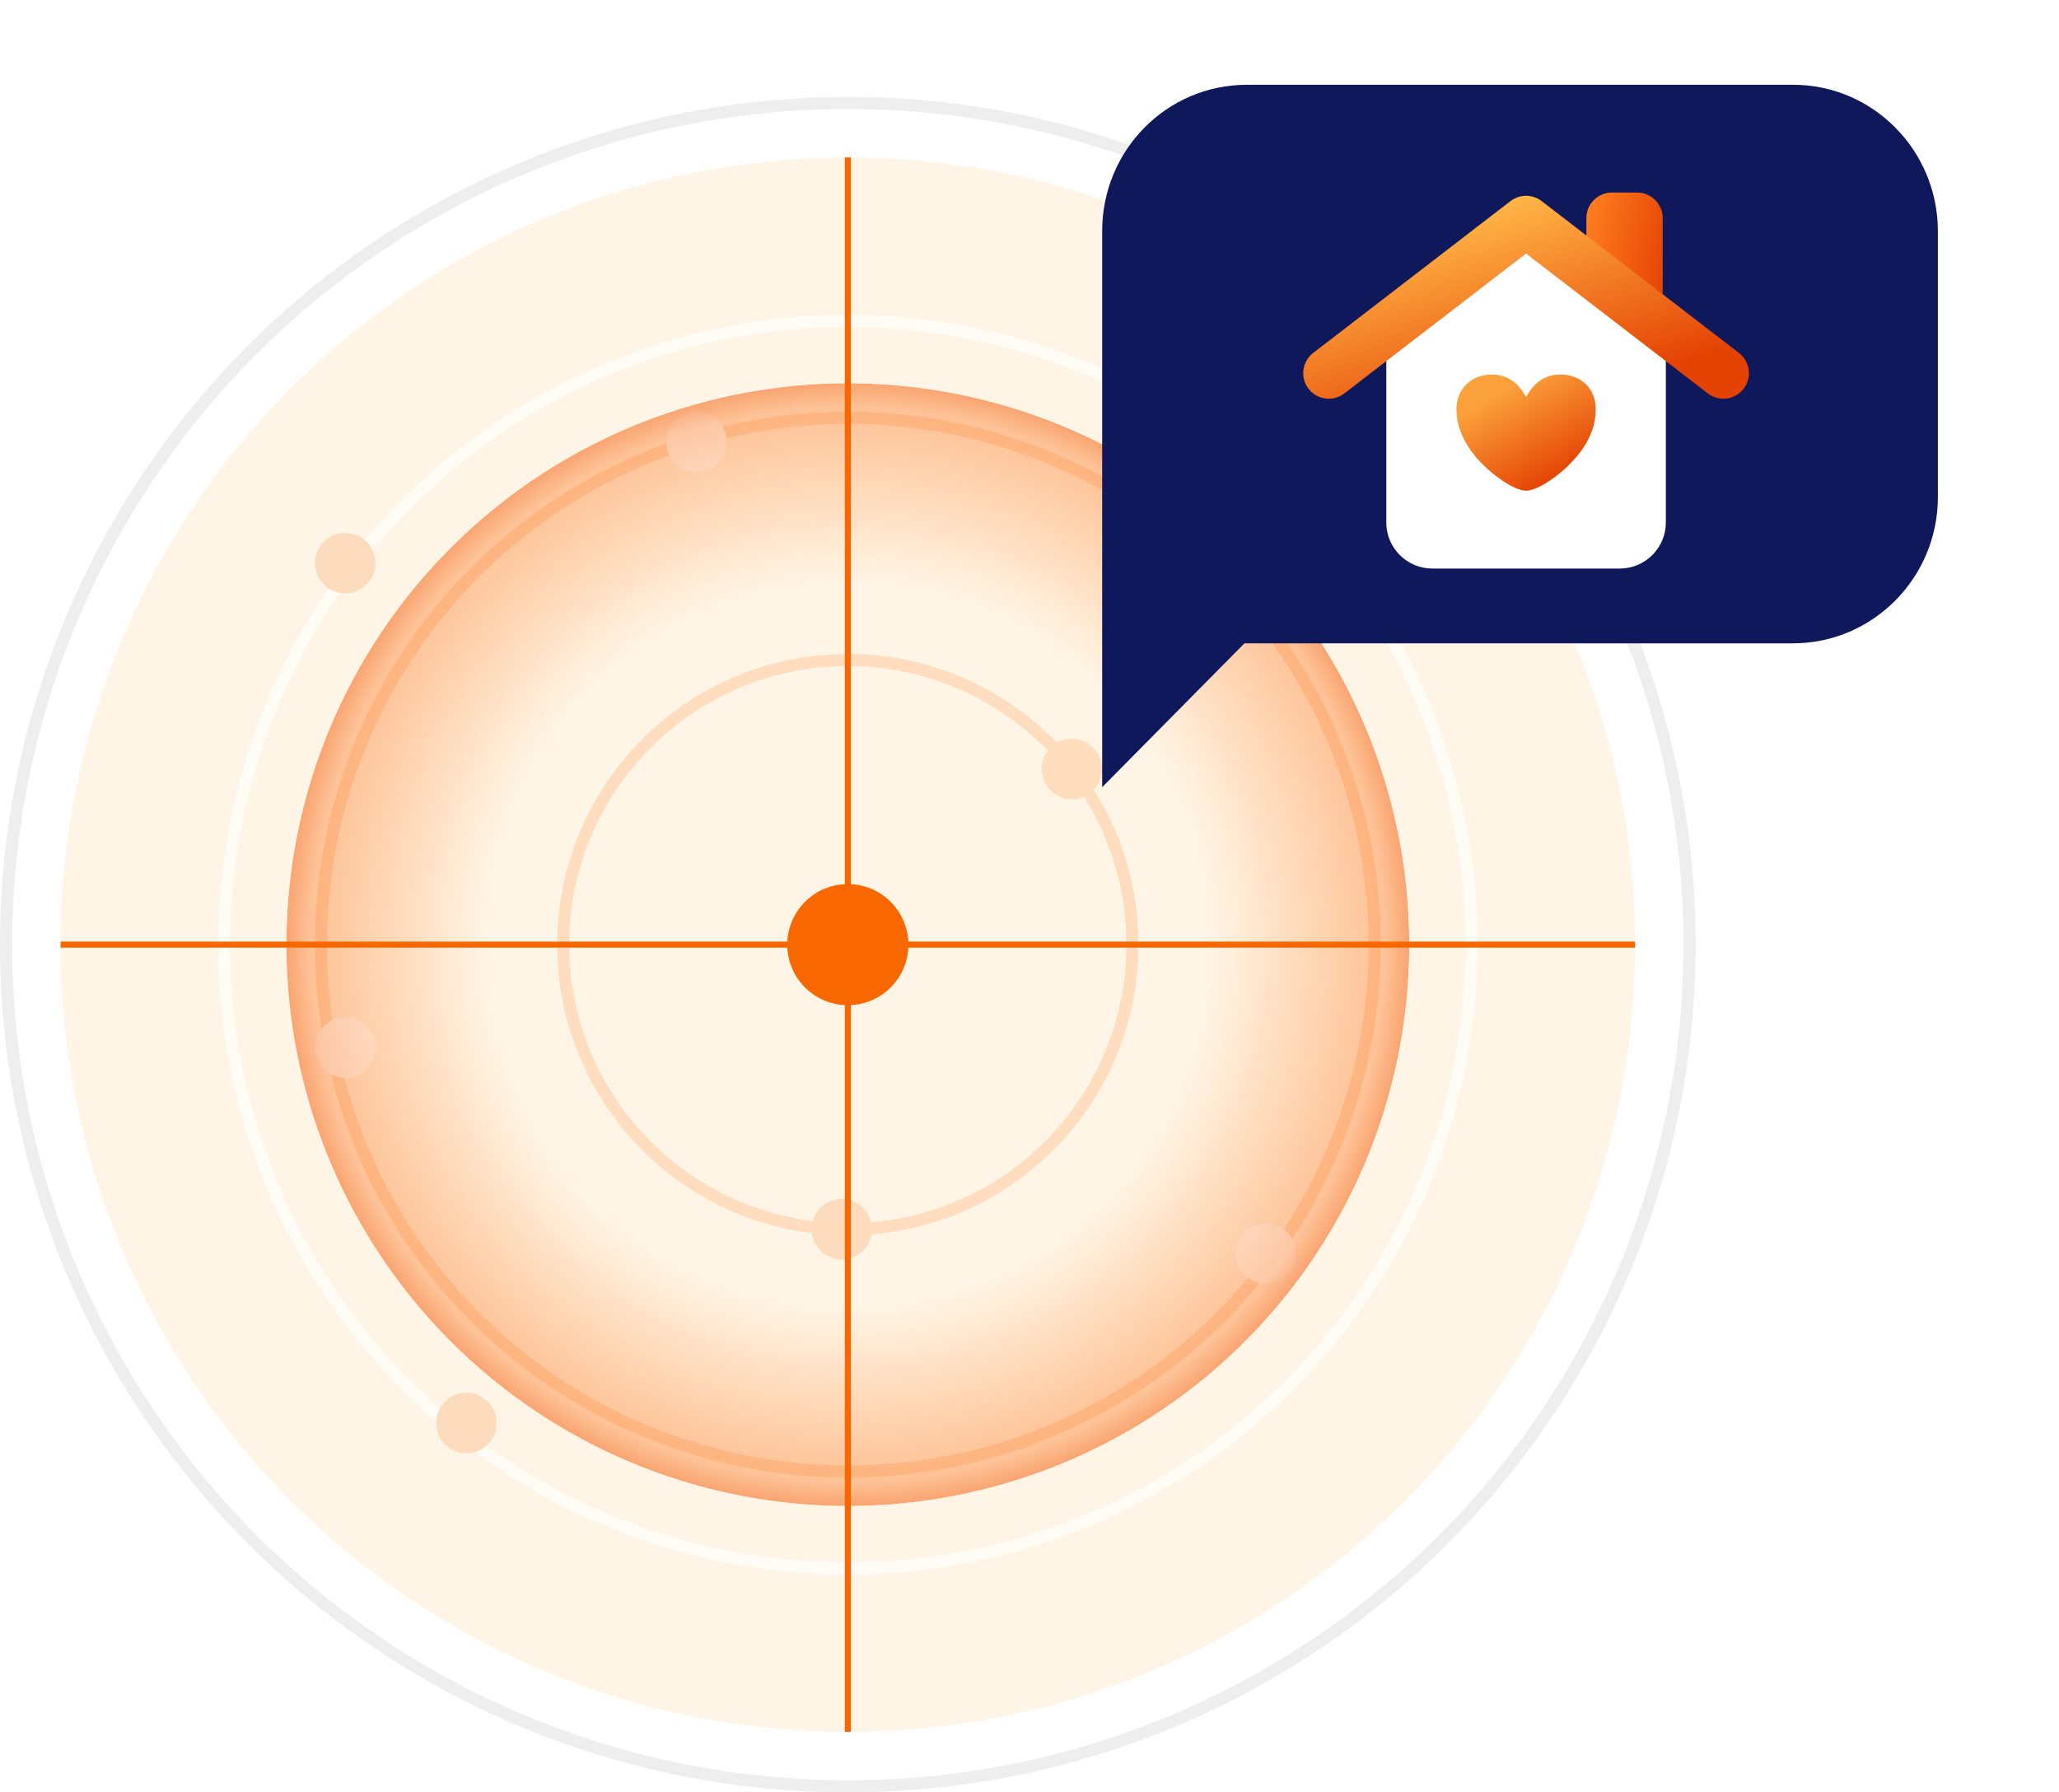 <svg width="170" height="148" viewBox="0 0 170 148" fill="none" xmlns="http://www.w3.org/2000/svg">
<g clip-path="url(#clip0_152_4125)">
<circle cx="70" cy="78" r="69.5" fill="white" stroke="#EEEEEE"/>
<circle cx="70" cy="78" r="65" fill="#FFF5E6"/>
<circle cx="70" cy="78" r="52" fill="#FFF5E6"/>
<circle cx="70" cy="78" r="51.5" stroke="white" stroke-opacity="0.6"/>
<circle cx="70" cy="78" r="44" fill="#FFF5E6"/>
<circle cx="70" cy="78" r="43.5" stroke="#FF8120" stroke-opacity="0.2"/>
<circle cx="70" cy="78" r="24" fill="#FFF5E6"/>
<circle cx="70" cy="78" r="23.5" stroke="#FF8120" stroke-opacity="0.2"/>
<circle cx="70" cy="78" r="5" fill="#F96800"/>
<circle cx="28.5" cy="86.5" r="2.5" fill="white"/>
<circle cx="38.5" cy="117.5" r="2.5" fill="#FDDCBD"/>
<circle cx="69.5" cy="101.5" r="2.5" fill="#FDDCBD"/>
<circle cx="104.5" cy="103.5" r="2.5" fill="white"/>
<circle cx="57.5" cy="36.5" r="2.5" fill="white"/>
<circle cx="28.5" cy="46.5" r="2.5" fill="#FDDCBD"/>
<circle cx="88.5" cy="63.5" r="2.5" fill="#FFDEBE"/>
<circle cx="70" cy="78" r="65" transform="rotate(1 70 78)" fill="url(#paint0_angular_152_4125)"/>
<path d="M5 78H135" stroke="#F96800" stroke-width="0.5"/>
<path d="M70 143L70 13" stroke="#F96800" stroke-width="0.5"/>
<g filter="url(#filter0_d_152_4125)">
<path d="M146.047 5H100.953C94.335 5 89 10.395 89 17.088V63L100.748 51.12C100.748 51.12 100.851 51.12 100.953 51.12H146.047C152.613 51.12 158 45.724 158 39.032V17.088C158 10.447 152.665 5 146.047 5Z" fill="#10185C"/>
<g filter="url(#filter1_dd_152_4125)">
<path d="M135.28 21.151C135.28 22.311 134.574 22.625 133.713 21.848L130.545 18.994C129.683 18.218 128.978 16.634 128.978 15.474V14.008C128.978 12.848 129.927 11.899 131.087 11.899H133.171C134.331 11.899 135.28 12.848 135.28 14.008V21.15V21.151Z" fill="url(#paint1_linear_152_4125)"/>
<path d="M127.033 15.504C125.365 14.249 122.635 14.249 120.966 15.504L115.491 19.622C113.824 20.876 112.458 23.611 112.458 25.699V39.149C112.458 41.237 114.166 42.945 116.254 42.945H131.743C133.831 42.945 135.539 41.237 135.539 39.149V25.699C135.539 23.611 134.173 20.876 132.506 19.622L127.032 15.504H127.033Z" fill="white"/>
<path d="M121.175 26.925C122.844 26.925 123.615 28.09 124 28.787C124.385 28.09 125.156 26.925 126.826 26.925C128.496 26.925 129.751 28.023 129.751 29.819C129.751 31.614 128.78 33.141 127.624 34.306C126.539 35.404 124.912 36.516 123.999 36.516C123.086 36.516 121.46 35.404 120.375 34.306C119.219 33.14 118.248 31.559 118.248 29.819C118.248 28.078 119.504 26.925 121.174 26.925H121.175Z" fill="url(#paint2_linear_152_4125)"/>
<path d="M140.289 28.922C139.84 28.922 139.388 28.779 139.005 28.485L123.999 16.936L108.995 28.485C108.072 29.195 106.748 29.023 106.037 28.1C105.327 27.178 105.5 25.854 106.422 25.143L122.714 12.605C123.472 12.021 124.529 12.021 125.286 12.605L141.576 25.143C142.499 25.854 142.672 27.177 141.961 28.1C141.546 28.64 140.921 28.922 140.289 28.922Z" fill="url(#paint3_linear_152_4125)"/>
</g>
</g>
</g>
<defs>
<filter id="filter0_d_152_4125" x="81" y="-3" width="89" height="78" filterUnits="userSpaceOnUse" color-interpolation-filters="sRGB">
<feFlood flood-opacity="0" result="BackgroundImageFix"/>
<feColorMatrix in="SourceAlpha" type="matrix" values="0 0 0 0 0 0 0 0 0 0 0 0 0 0 0 0 0 0 127 0" result="hardAlpha"/>
<feOffset dx="2" dy="2"/>
<feGaussianBlur stdDeviation="5"/>
<feComposite in2="hardAlpha" operator="out"/>
<feColorMatrix type="matrix" values="0 0 0 0 0 0 0 0 0 0 0 0 0 0 0 0 0 0 0.1 0"/>
<feBlend mode="normal" in2="BackgroundImageFix" result="effect1_dropShadow_152_4125"/>
<feBlend mode="normal" in="SourceGraphic" in2="effect1_dropShadow_152_4125" result="shape"/>
</filter>
<filter id="filter1_dd_152_4125" x="89.6" y="-2.101" width="68.8" height="63.046" filterUnits="userSpaceOnUse" color-interpolation-filters="sRGB">
<feFlood flood-opacity="0" result="BackgroundImageFix"/>
<feColorMatrix in="SourceAlpha" type="matrix" values="0 0 0 0 0 0 0 0 0 0 0 0 0 0 0 0 0 0 127 0" result="hardAlpha"/>
<feOffset/>
<feGaussianBlur stdDeviation="0.5"/>
<feComposite in2="hardAlpha" operator="out"/>
<feColorMatrix type="matrix" values="0 0 0 0 0 0 0 0 0 0 0 0 0 0 0 0 0 0 0.2 0"/>
<feBlend mode="normal" in2="BackgroundImageFix" result="effect1_dropShadow_152_4125"/>
<feColorMatrix in="SourceAlpha" type="matrix" values="0 0 0 0 0 0 0 0 0 0 0 0 0 0 0 0 0 0 127 0" result="hardAlpha"/>
<feOffset dy="2"/>
<feGaussianBlur stdDeviation="8"/>
<feComposite in2="hardAlpha" operator="out"/>
<feColorMatrix type="matrix" values="0 0 0 0 0 0 0 0 0 0 0 0 0 0 0 0 0 0 0.08 0"/>
<feBlend mode="normal" in2="effect1_dropShadow_152_4125" result="effect2_dropShadow_152_4125"/>
<feBlend mode="normal" in="SourceGraphic" in2="effect2_dropShadow_152_4125" result="shape"/>
</filter>
<radialGradient id="paint0_angular_152_4125" cx="0" cy="0" r="1" gradientUnits="userSpaceOnUse" gradientTransform="translate(70 78) rotate(-75.858) scale(65.485)">
<stop offset="0.458" stop-color="#FF6B00" stop-opacity="0"/>
<stop offset="0.682" stop-color="#FA6E14" stop-opacity="0.383"/>
<stop offset="0.711" stop-color="#F67025" stop-opacity="0.6"/>
<stop offset="0.712" stop-color="#FFCEAB" stop-opacity="0"/>
</radialGradient>
<linearGradient id="paint1_linear_152_4125" x1="128.6" y1="14.2" x2="136.218" y2="15.681" gradientUnits="userSpaceOnUse">
<stop stop-color="#FF8020"/>
<stop offset="1" stop-color="#E54304"/>
<stop offset="1" stop-color="#E74806"/>
</linearGradient>
<linearGradient id="paint2_linear_152_4125" x1="121.483" y1="28.623" x2="125.73" y2="36.041" gradientUnits="userSpaceOnUse">
<stop stop-color="#FBA13B"/>
<stop offset="1" stop-color="#E54304"/>
</linearGradient>
<linearGradient id="paint3_linear_152_4125" x1="115.949" y1="15.134" x2="120.849" y2="30.809" gradientUnits="userSpaceOnUse">
<stop stop-color="#FFB245"/>
<stop offset="1" stop-color="#E54304"/>
</linearGradient>
<clipPath id="clip0_152_4125">
<rect width="170" height="148" fill="white"/>
</clipPath>
</defs>
</svg>
